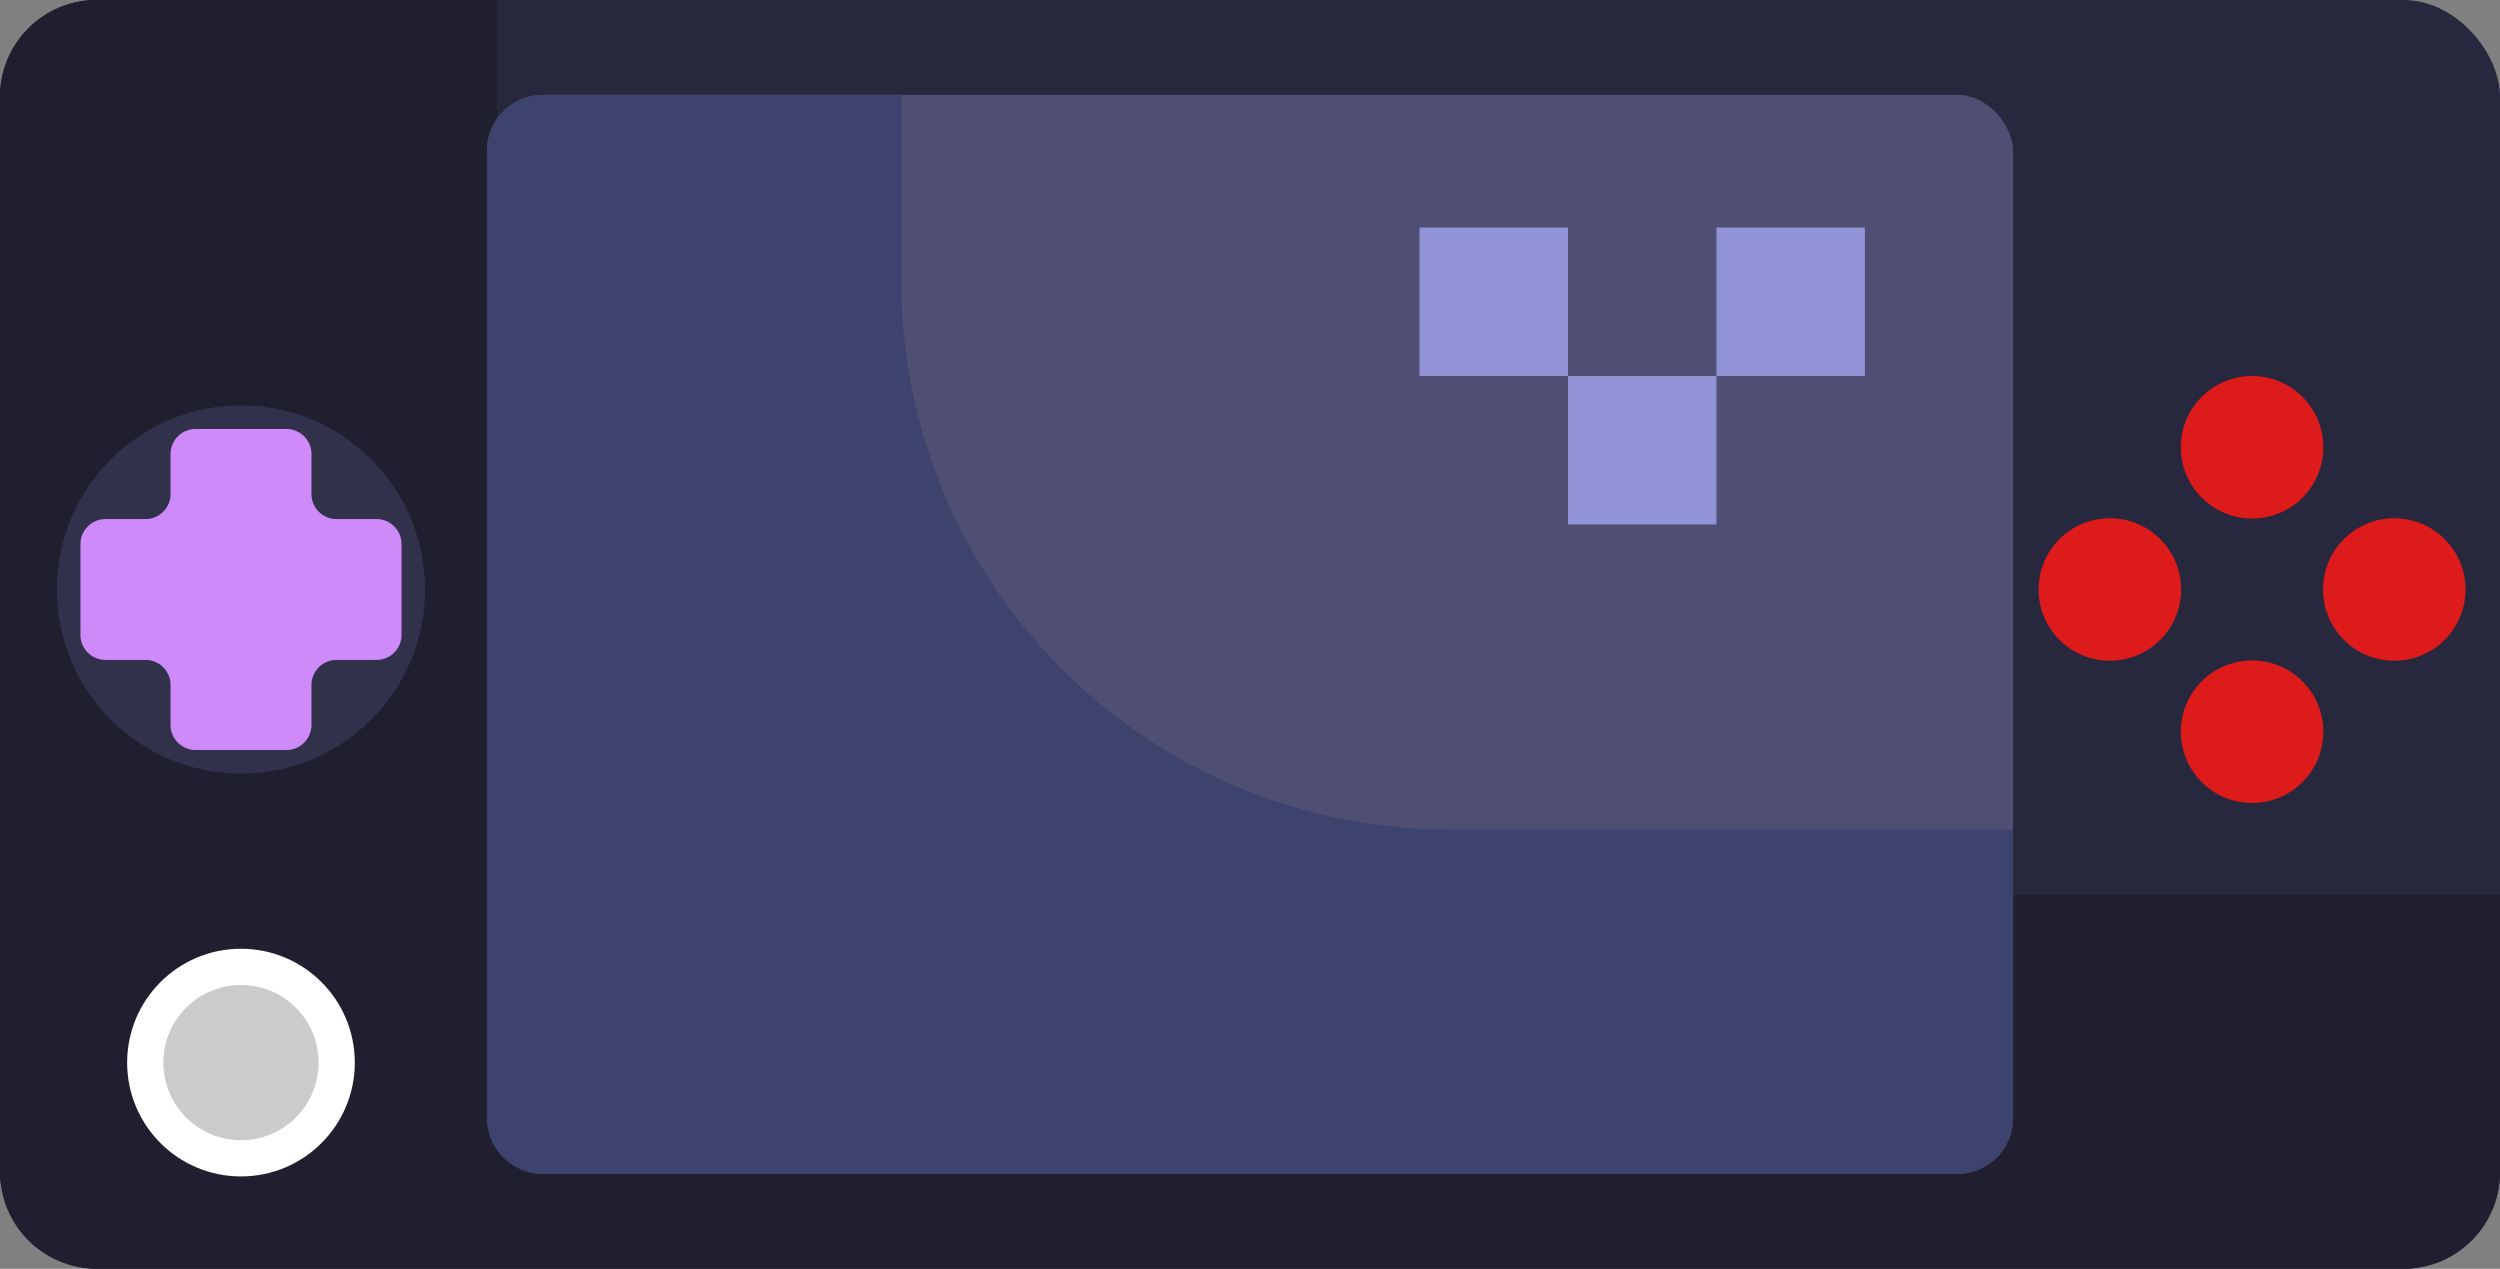 <svg xmlns="http://www.w3.org/2000/svg" viewBox="0 0 421 213.67"><rect x="0" y="0" width="421" height="213.67" fill="#808080" stroke="none"/><defs><style>.cls-1{fill:#27273d;}.cls-2{fill:#1f1f30;}.cls-3{fill:#4f4f74;}.cls-4{fill:#3e436d;}.cls-5{fill:#dd1b1b;}.cls-6{fill:#32314b;}.cls-7{fill:#cf8afa;}.cls-8{fill:#fff;}.cls-9{fill:#cbcacc;}.cls-10{fill:#9292d6;}</style></defs><title>Asset 1</title><g id="Layer_2" data-name="Layer 2"><g id="Icons"><rect class="cls-1" width="421" height="213.67" rx="16.29"/><path class="cls-2" d="M421,150.66v46.71a16.29,16.29,0,0,1-16.29,16.29H16.29A16.29,16.29,0,0,1,0,197.37V16.29A16.29,16.29,0,0,1,16.29,0H83.65V134.37a16.29,16.29,0,0,0,16.29,16.29Z"/><rect class="cls-3" x="82" y="15.96" width="257" height="181.74" rx="9.44"/><path class="cls-4" d="M339,139.7v48.56a9.44,9.44,0,0,1-9.44,9.44H91.44A9.44,9.44,0,0,1,82,188.26V25.4A9.44,9.44,0,0,1,91.44,16h60.34V47.38A92.32,92.32,0,0,0,244.1,139.7Z"/><circle class="cls-5" cx="379.25" cy="75.32" r="12"/><circle class="cls-5" cx="379.25" cy="123.22" r="12"/><circle class="cls-5" cx="403.2" cy="99.27" r="12"/><circle class="cls-5" cx="355.3" cy="99.27" r="12"/><circle class="cls-6" cx="40.58" cy="99.27" r="31"/><path class="cls-7" d="M63.4,87.41H56.67a4.22,4.22,0,0,1-4.22-4.23V76.46a4.23,4.23,0,0,0-4.23-4.22H32.94a4.22,4.22,0,0,0-4.22,4.22v6.72a4.22,4.22,0,0,1-4.22,4.23H17.77a4.22,4.22,0,0,0-4.22,4.22v15.28a4.22,4.22,0,0,0,4.22,4.22H24.5a4.22,4.22,0,0,1,4.22,4.22v6.73a4.22,4.22,0,0,0,4.22,4.22H48.22a4.23,4.23,0,0,0,4.23-4.22v-6.73a4.22,4.22,0,0,1,4.22-4.22H63.4a4.22,4.22,0,0,0,4.22-4.22V91.63A4.22,4.22,0,0,0,63.4,87.41Z"/><circle class="cls-8" cx="40.58" cy="178.94" r="19.17"/><circle class="cls-9" cx="40.58" cy="178.94" r="13.07"/><rect class="cls-10" x="239.05" y="38.32" width="25" height="25"/><rect class="cls-10" x="289.05" y="38.32" width="25" height="25"/><rect class="cls-10" x="264.05" y="63.32" width="25" height="25"/></g></g></svg>